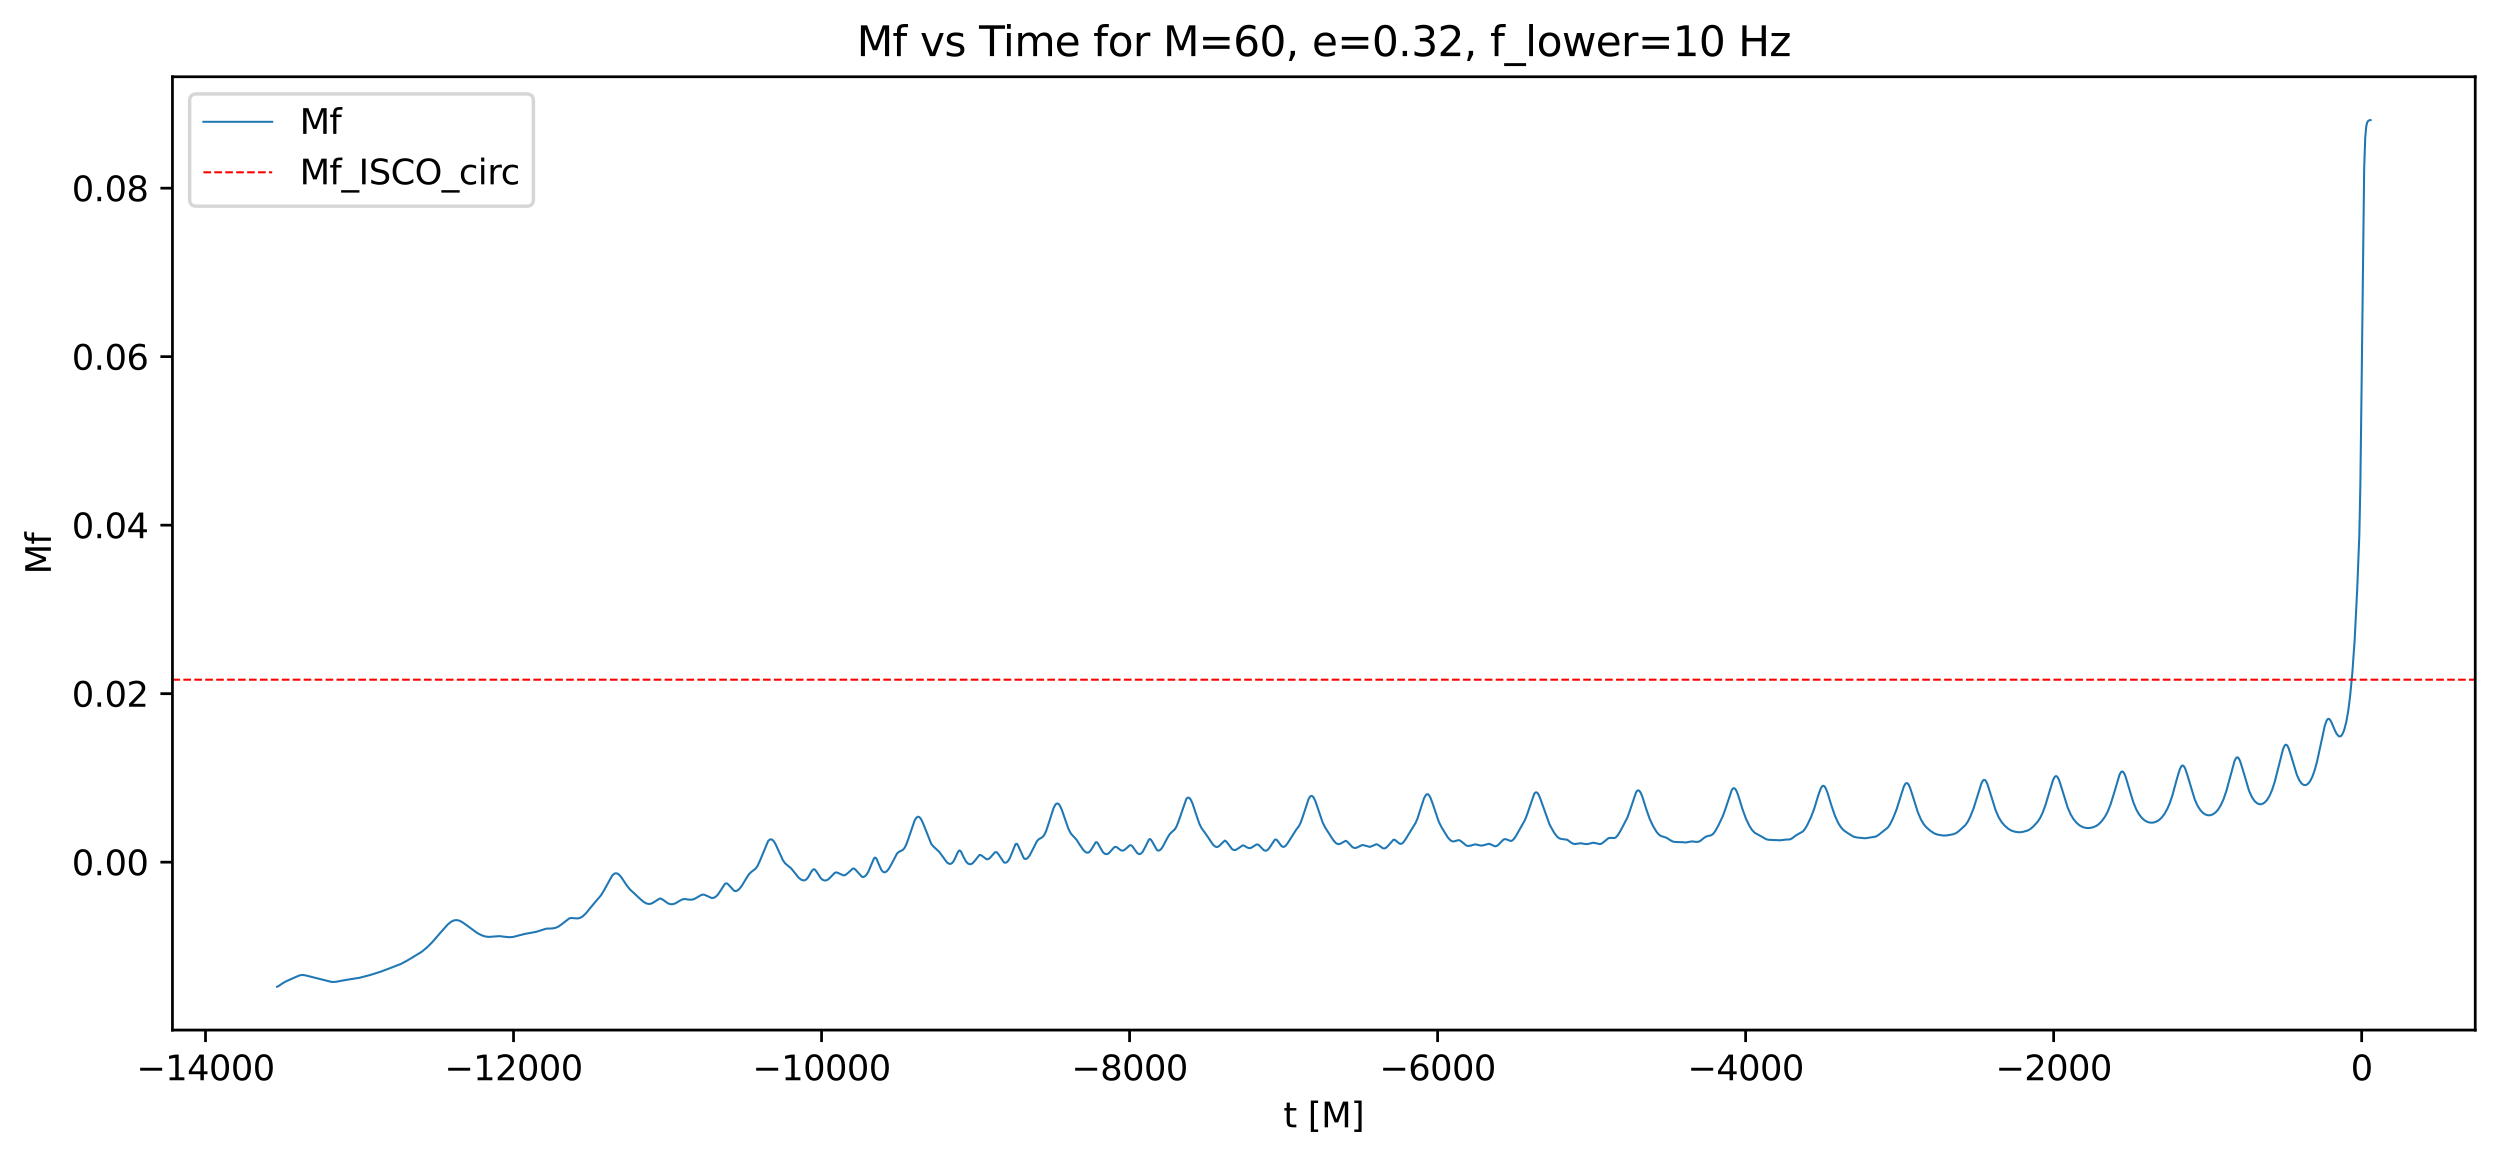 <?xml version="1.0" encoding="utf-8" standalone="no"?>
<!DOCTYPE svg PUBLIC "-//W3C//DTD SVG 1.1//EN"
  "http://www.w3.org/Graphics/SVG/1.1/DTD/svg11.dtd">
<svg xmlns:xlink="http://www.w3.org/1999/xlink" width="726.944pt" height="337.074pt" viewBox="0 0 726.944 337.074" xmlns="http://www.w3.org/2000/svg" version="1.1">
 <defs>
  <style type="text/css">*{stroke-linejoin: round; stroke-linecap: butt}</style>
 </defs>
 <g id="figure_1">
  <g id="patch_1">
   <path d="M 0 337.074 
L 726.944 337.074 
L 726.944 0 
L 0 0 
z
" style="fill: #ffffff"/>
  </g>
  <g id="axes_1">
   <g id="patch_2">
    <path d="M 50.144 299.518 
L 719.744 299.518 
L 719.744 22.318 
L 50.144 22.318 
z
" style="fill: #ffffff"/>
   </g>
   <g id="matplotlib.axis_1">
    <g id="xtick_1">
     <g id="line2d_1">
      <defs>
       <path id="mf735aaf5db" d="M 0 0 
L 0 3.5 
" style="stroke: #000000; stroke-width: 0.8"/>
      </defs>
      <g>
       <use xlink:href="#mf735aaf5db" x="59.757" y="299.518" style="stroke: #000000; stroke-width: 0.8"/>
      </g>
     </g>
     <g id="text_1">
      <!-- −14000 -->
      <g transform="translate(39.661 314.117) scale(0.1 -0.1)">
       <defs>
        <path id="DejaVuSans-2212" d="M 678 2272 
L 4684 2272 
L 4684 1741 
L 678 1741 
L 678 2272 
z
" transform="scale(0.016)"/>
        <path id="DejaVuSans-31" d="M 794 531 
L 1825 531 
L 1825 4091 
L 703 3866 
L 703 4441 
L 1819 4666 
L 2450 4666 
L 2450 531 
L 3481 531 
L 3481 0 
L 794 0 
L 794 531 
z
" transform="scale(0.016)"/>
        <path id="DejaVuSans-34" d="M 2419 4116 
L 825 1625 
L 2419 1625 
L 2419 4116 
z
M 2253 4666 
L 3047 4666 
L 3047 1625 
L 3713 1625 
L 3713 1100 
L 3047 1100 
L 3047 0 
L 2419 0 
L 2419 1100 
L 313 1100 
L 313 1709 
L 2253 4666 
z
" transform="scale(0.016)"/>
        <path id="DejaVuSans-30" d="M 2034 4250 
Q 1547 4250 1301 3770 
Q 1056 3291 1056 2328 
Q 1056 1369 1301 889 
Q 1547 409 2034 409 
Q 2525 409 2770 889 
Q 3016 1369 3016 2328 
Q 3016 3291 2770 3770 
Q 2525 4250 2034 4250 
z
M 2034 4750 
Q 2819 4750 3233 4129 
Q 3647 3509 3647 2328 
Q 3647 1150 3233 529 
Q 2819 -91 2034 -91 
Q 1250 -91 836 529 
Q 422 1150 422 2328 
Q 422 3509 836 4129 
Q 1250 4750 2034 4750 
z
" transform="scale(0.016)"/>
       </defs>
       <use xlink:href="#DejaVuSans-2212"/>
       <use xlink:href="#DejaVuSans-31" transform="translate(83.789 0)"/>
       <use xlink:href="#DejaVuSans-34" transform="translate(147.412 0)"/>
       <use xlink:href="#DejaVuSans-30" transform="translate(211.035 0)"/>
       <use xlink:href="#DejaVuSans-30" transform="translate(274.658 0)"/>
       <use xlink:href="#DejaVuSans-30" transform="translate(338.281 0)"/>
      </g>
     </g>
    </g>
    <g id="xtick_2">
     <g id="line2d_2">
      <g>
       <use xlink:href="#mf735aaf5db" x="149.323" y="299.518" style="stroke: #000000; stroke-width: 0.8"/>
      </g>
     </g>
     <g id="text_2">
      <!-- −12000 -->
      <g transform="translate(129.227 314.117) scale(0.1 -0.1)">
       <defs>
        <path id="DejaVuSans-32" d="M 1228 531 
L 3431 531 
L 3431 0 
L 469 0 
L 469 531 
Q 828 903 1448 1529 
Q 2069 2156 2228 2338 
Q 2531 2678 2651 2914 
Q 2772 3150 2772 3378 
Q 2772 3750 2511 3984 
Q 2250 4219 1831 4219 
Q 1534 4219 1204 4116 
Q 875 4013 500 3803 
L 500 4441 
Q 881 4594 1212 4672 
Q 1544 4750 1819 4750 
Q 2544 4750 2975 4387 
Q 3406 4025 3406 3419 
Q 3406 3131 3298 2873 
Q 3191 2616 2906 2266 
Q 2828 2175 2409 1742 
Q 1991 1309 1228 531 
z
" transform="scale(0.016)"/>
       </defs>
       <use xlink:href="#DejaVuSans-2212"/>
       <use xlink:href="#DejaVuSans-31" transform="translate(83.789 0)"/>
       <use xlink:href="#DejaVuSans-32" transform="translate(147.412 0)"/>
       <use xlink:href="#DejaVuSans-30" transform="translate(211.035 0)"/>
       <use xlink:href="#DejaVuSans-30" transform="translate(274.658 0)"/>
       <use xlink:href="#DejaVuSans-30" transform="translate(338.281 0)"/>
      </g>
     </g>
    </g>
    <g id="xtick_3">
     <g id="line2d_3">
      <g>
       <use xlink:href="#mf735aaf5db" x="238.89" y="299.518" style="stroke: #000000; stroke-width: 0.8"/>
      </g>
     </g>
     <g id="text_3">
      <!-- −10000 -->
      <g transform="translate(218.793 314.117) scale(0.1 -0.1)">
       <use xlink:href="#DejaVuSans-2212"/>
       <use xlink:href="#DejaVuSans-31" transform="translate(83.789 0)"/>
       <use xlink:href="#DejaVuSans-30" transform="translate(147.412 0)"/>
       <use xlink:href="#DejaVuSans-30" transform="translate(211.035 0)"/>
       <use xlink:href="#DejaVuSans-30" transform="translate(274.658 0)"/>
       <use xlink:href="#DejaVuSans-30" transform="translate(338.281 0)"/>
      </g>
     </g>
    </g>
    <g id="xtick_4">
     <g id="line2d_4">
      <g>
       <use xlink:href="#mf735aaf5db" x="328.456" y="299.518" style="stroke: #000000; stroke-width: 0.8"/>
      </g>
     </g>
     <g id="text_4">
      <!-- −8000 -->
      <g transform="translate(311.541 314.117) scale(0.1 -0.1)">
       <defs>
        <path id="DejaVuSans-38" d="M 2034 2216 
Q 1584 2216 1326 1975 
Q 1069 1734 1069 1313 
Q 1069 891 1326 650 
Q 1584 409 2034 409 
Q 2484 409 2743 651 
Q 3003 894 3003 1313 
Q 3003 1734 2745 1975 
Q 2488 2216 2034 2216 
z
M 1403 2484 
Q 997 2584 770 2862 
Q 544 3141 544 3541 
Q 544 4100 942 4425 
Q 1341 4750 2034 4750 
Q 2731 4750 3128 4425 
Q 3525 4100 3525 3541 
Q 3525 3141 3298 2862 
Q 3072 2584 2669 2484 
Q 3125 2378 3379 2068 
Q 3634 1759 3634 1313 
Q 3634 634 3220 271 
Q 2806 -91 2034 -91 
Q 1263 -91 848 271 
Q 434 634 434 1313 
Q 434 1759 690 2068 
Q 947 2378 1403 2484 
z
M 1172 3481 
Q 1172 3119 1398 2916 
Q 1625 2713 2034 2713 
Q 2441 2713 2670 2916 
Q 2900 3119 2900 3481 
Q 2900 3844 2670 4047 
Q 2441 4250 2034 4250 
Q 1625 4250 1398 4047 
Q 1172 3844 1172 3481 
z
" transform="scale(0.016)"/>
       </defs>
       <use xlink:href="#DejaVuSans-2212"/>
       <use xlink:href="#DejaVuSans-38" transform="translate(83.789 0)"/>
       <use xlink:href="#DejaVuSans-30" transform="translate(147.412 0)"/>
       <use xlink:href="#DejaVuSans-30" transform="translate(211.035 0)"/>
       <use xlink:href="#DejaVuSans-30" transform="translate(274.658 0)"/>
      </g>
     </g>
    </g>
    <g id="xtick_5">
     <g id="line2d_5">
      <g>
       <use xlink:href="#mf735aaf5db" x="418.022" y="299.518" style="stroke: #000000; stroke-width: 0.8"/>
      </g>
     </g>
     <g id="text_5">
      <!-- −6000 -->
      <g transform="translate(401.107 314.117) scale(0.1 -0.1)">
       <defs>
        <path id="DejaVuSans-36" d="M 2113 2584 
Q 1688 2584 1439 2293 
Q 1191 2003 1191 1497 
Q 1191 994 1439 701 
Q 1688 409 2113 409 
Q 2538 409 2786 701 
Q 3034 994 3034 1497 
Q 3034 2003 2786 2293 
Q 2538 2584 2113 2584 
z
M 3366 4563 
L 3366 3988 
Q 3128 4100 2886 4159 
Q 2644 4219 2406 4219 
Q 1781 4219 1451 3797 
Q 1122 3375 1075 2522 
Q 1259 2794 1537 2939 
Q 1816 3084 2150 3084 
Q 2853 3084 3261 2657 
Q 3669 2231 3669 1497 
Q 3669 778 3244 343 
Q 2819 -91 2113 -91 
Q 1303 -91 875 529 
Q 447 1150 447 2328 
Q 447 3434 972 4092 
Q 1497 4750 2381 4750 
Q 2619 4750 2861 4703 
Q 3103 4656 3366 4563 
z
" transform="scale(0.016)"/>
       </defs>
       <use xlink:href="#DejaVuSans-2212"/>
       <use xlink:href="#DejaVuSans-36" transform="translate(83.789 0)"/>
       <use xlink:href="#DejaVuSans-30" transform="translate(147.412 0)"/>
       <use xlink:href="#DejaVuSans-30" transform="translate(211.035 0)"/>
       <use xlink:href="#DejaVuSans-30" transform="translate(274.658 0)"/>
      </g>
     </g>
    </g>
    <g id="xtick_6">
     <g id="line2d_6">
      <g>
       <use xlink:href="#mf735aaf5db" x="507.588" y="299.518" style="stroke: #000000; stroke-width: 0.8"/>
      </g>
     </g>
     <g id="text_6">
      <!-- −4000 -->
      <g transform="translate(490.673 314.117) scale(0.1 -0.1)">
       <use xlink:href="#DejaVuSans-2212"/>
       <use xlink:href="#DejaVuSans-34" transform="translate(83.789 0)"/>
       <use xlink:href="#DejaVuSans-30" transform="translate(147.412 0)"/>
       <use xlink:href="#DejaVuSans-30" transform="translate(211.035 0)"/>
       <use xlink:href="#DejaVuSans-30" transform="translate(274.658 0)"/>
      </g>
     </g>
    </g>
    <g id="xtick_7">
     <g id="line2d_7">
      <g>
       <use xlink:href="#mf735aaf5db" x="597.154" y="299.518" style="stroke: #000000; stroke-width: 0.8"/>
      </g>
     </g>
     <g id="text_7">
      <!-- −2000 -->
      <g transform="translate(580.239 314.117) scale(0.1 -0.1)">
       <use xlink:href="#DejaVuSans-2212"/>
       <use xlink:href="#DejaVuSans-32" transform="translate(83.789 0)"/>
       <use xlink:href="#DejaVuSans-30" transform="translate(147.412 0)"/>
       <use xlink:href="#DejaVuSans-30" transform="translate(211.035 0)"/>
       <use xlink:href="#DejaVuSans-30" transform="translate(274.658 0)"/>
      </g>
     </g>
    </g>
    <g id="xtick_8">
     <g id="line2d_8">
      <g>
       <use xlink:href="#mf735aaf5db" x="686.72" y="299.518" style="stroke: #000000; stroke-width: 0.8"/>
      </g>
     </g>
     <g id="text_8">
      <!-- 0 -->
      <g transform="translate(683.539 314.117) scale(0.1 -0.1)">
       <use xlink:href="#DejaVuSans-30"/>
      </g>
     </g>
    </g>
    <g id="text_9">
     <!-- t [M] -->
     <g transform="translate(373.179 327.795) scale(0.1 -0.1)">
      <defs>
       <path id="DejaVuSans-74" d="M 1172 4494 
L 1172 3500 
L 2356 3500 
L 2356 3053 
L 1172 3053 
L 1172 1153 
Q 1172 725 1289 603 
Q 1406 481 1766 481 
L 2356 481 
L 2356 0 
L 1766 0 
Q 1100 0 847 248 
Q 594 497 594 1153 
L 594 3053 
L 172 3053 
L 172 3500 
L 594 3500 
L 594 4494 
L 1172 4494 
z
" transform="scale(0.016)"/>
       <path id="DejaVuSans-20" transform="scale(0.016)"/>
       <path id="DejaVuSans-5b" d="M 550 4863 
L 1875 4863 
L 1875 4416 
L 1125 4416 
L 1125 -397 
L 1875 -397 
L 1875 -844 
L 550 -844 
L 550 4863 
z
" transform="scale(0.016)"/>
       <path id="DejaVuSans-4d" d="M 628 4666 
L 1569 4666 
L 2759 1491 
L 3956 4666 
L 4897 4666 
L 4897 0 
L 4281 0 
L 4281 4097 
L 3078 897 
L 2444 897 
L 1241 4097 
L 1241 0 
L 628 0 
L 628 4666 
z
" transform="scale(0.016)"/>
       <path id="DejaVuSans-5d" d="M 1947 4863 
L 1947 -844 
L 622 -844 
L 622 -397 
L 1369 -397 
L 1369 4416 
L 622 4416 
L 622 4863 
L 1947 4863 
z
" transform="scale(0.016)"/>
      </defs>
      <use xlink:href="#DejaVuSans-74"/>
      <use xlink:href="#DejaVuSans-20" transform="translate(39.209 0)"/>
      <use xlink:href="#DejaVuSans-5b" transform="translate(70.996 0)"/>
      <use xlink:href="#DejaVuSans-4d" transform="translate(110.01 0)"/>
      <use xlink:href="#DejaVuSans-5d" transform="translate(196.289 0)"/>
     </g>
    </g>
   </g>
   <g id="matplotlib.axis_2">
    <g id="ytick_1">
     <g id="line2d_9">
      <defs>
       <path id="ma7b8aa2d04" d="M 0 0 
L -3.5 0 
" style="stroke: #000000; stroke-width: 0.8"/>
      </defs>
      <g>
       <use xlink:href="#ma7b8aa2d04" x="50.144" y="250.699" style="stroke: #000000; stroke-width: 0.8"/>
      </g>
     </g>
     <g id="text_10">
      <!-- 0.00 -->
      <g transform="translate(20.878 254.498) scale(0.1 -0.1)">
       <defs>
        <path id="DejaVuSans-2e" d="M 684 794 
L 1344 794 
L 1344 0 
L 684 0 
L 684 794 
z
" transform="scale(0.016)"/>
       </defs>
       <use xlink:href="#DejaVuSans-30"/>
       <use xlink:href="#DejaVuSans-2e" transform="translate(63.623 0)"/>
       <use xlink:href="#DejaVuSans-30" transform="translate(95.41 0)"/>
       <use xlink:href="#DejaVuSans-30" transform="translate(159.033 0)"/>
      </g>
     </g>
    </g>
    <g id="ytick_2">
     <g id="line2d_10">
      <g>
       <use xlink:href="#ma7b8aa2d04" x="50.144" y="201.702" style="stroke: #000000; stroke-width: 0.8"/>
      </g>
     </g>
     <g id="text_11">
      <!-- 0.02 -->
      <g transform="translate(20.878 205.501) scale(0.1 -0.1)">
       <use xlink:href="#DejaVuSans-30"/>
       <use xlink:href="#DejaVuSans-2e" transform="translate(63.623 0)"/>
       <use xlink:href="#DejaVuSans-30" transform="translate(95.41 0)"/>
       <use xlink:href="#DejaVuSans-32" transform="translate(159.033 0)"/>
      </g>
     </g>
    </g>
    <g id="ytick_3">
     <g id="line2d_11">
      <g>
       <use xlink:href="#ma7b8aa2d04" x="50.144" y="152.705" style="stroke: #000000; stroke-width: 0.8"/>
      </g>
     </g>
     <g id="text_12">
      <!-- 0.04 -->
      <g transform="translate(20.878 156.504) scale(0.1 -0.1)">
       <use xlink:href="#DejaVuSans-30"/>
       <use xlink:href="#DejaVuSans-2e" transform="translate(63.623 0)"/>
       <use xlink:href="#DejaVuSans-30" transform="translate(95.41 0)"/>
       <use xlink:href="#DejaVuSans-34" transform="translate(159.033 0)"/>
      </g>
     </g>
    </g>
    <g id="ytick_4">
     <g id="line2d_12">
      <g>
       <use xlink:href="#ma7b8aa2d04" x="50.144" y="103.708" style="stroke: #000000; stroke-width: 0.8"/>
      </g>
     </g>
     <g id="text_13">
      <!-- 0.06 -->
      <g transform="translate(20.878 107.507) scale(0.1 -0.1)">
       <use xlink:href="#DejaVuSans-30"/>
       <use xlink:href="#DejaVuSans-2e" transform="translate(63.623 0)"/>
       <use xlink:href="#DejaVuSans-30" transform="translate(95.41 0)"/>
       <use xlink:href="#DejaVuSans-36" transform="translate(159.033 0)"/>
      </g>
     </g>
    </g>
    <g id="ytick_5">
     <g id="line2d_13">
      <g>
       <use xlink:href="#ma7b8aa2d04" x="50.144" y="54.711" style="stroke: #000000; stroke-width: 0.8"/>
      </g>
     </g>
     <g id="text_14">
      <!-- 0.08 -->
      <g transform="translate(20.878 58.51) scale(0.1 -0.1)">
       <use xlink:href="#DejaVuSans-30"/>
       <use xlink:href="#DejaVuSans-2e" transform="translate(63.623 0)"/>
       <use xlink:href="#DejaVuSans-30" transform="translate(95.41 0)"/>
       <use xlink:href="#DejaVuSans-38" transform="translate(159.033 0)"/>
      </g>
     </g>
    </g>
    <g id="text_15">
     <!-- Mf -->
     <g transform="translate(14.798 166.992) rotate(-90) scale(0.1 -0.1)">
      <defs>
       <path id="DejaVuSans-66" d="M 2375 4863 
L 2375 4384 
L 1825 4384 
Q 1516 4384 1395 4259 
Q 1275 4134 1275 3809 
L 1275 3500 
L 2222 3500 
L 2222 3053 
L 1275 3053 
L 1275 0 
L 697 0 
L 697 3053 
L 147 3053 
L 147 3500 
L 697 3500 
L 697 3744 
Q 697 4328 969 4595 
Q 1241 4863 1831 4863 
L 2375 4863 
z
" transform="scale(0.016)"/>
      </defs>
      <use xlink:href="#DejaVuSans-4d"/>
      <use xlink:href="#DejaVuSans-66" transform="translate(86.279 0)"/>
     </g>
    </g>
   </g>
   <g id="line2d_14">
    <path d="M 80.58 286.918 
L 81.026 286.708 
L 82.291 285.837 
L 83.258 285.308 
L 86.085 284.055 
L 87.201 283.594 
L 88.019 283.501 
L 88.912 283.638 
L 96.499 285.543 
L 97.764 285.479 
L 99.549 285.127 
L 101.707 284.767 
L 104.533 284.317 
L 107.658 283.501 
L 110.633 282.573 
L 116.51 280.319 
L 118.519 279.248 
L 122.61 276.76 
L 124.098 275.55 
L 125.734 273.913 
L 128.04 271.246 
L 130.198 268.815 
L 131.165 268.03 
L 131.983 267.639 
L 132.727 267.538 
L 133.471 267.675 
L 134.289 268.058 
L 135.479 268.888 
L 138.753 271.288 
L 140.092 271.982 
L 141.207 272.329 
L 142.249 272.435 
L 143.588 272.322 
L 145.224 272.205 
L 146.638 272.38 
L 148.2 272.53 
L 149.39 272.405 
L 150.952 271.975 
L 152.663 271.557 
L 155.936 270.948 
L 158.838 270.032 
L 160.474 269.976 
L 161.516 269.803 
L 162.408 269.413 
L 163.375 268.722 
L 165.533 267.047 
L 166.202 266.914 
L 167.095 267.01 
L 168.062 267.057 
L 168.731 266.874 
L 169.475 266.424 
L 170.368 265.585 
L 171.633 264.028 
L 173.269 262.065 
L 174.757 260.333 
L 175.65 258.855 
L 178.03 254.577 
L 178.625 254.06 
L 179.071 253.924 
L 179.518 254.006 
L 180.039 254.359 
L 180.708 255.139 
L 182.121 257.291 
L 183.163 258.626 
L 184.279 259.642 
L 185.841 261.106 
L 187.106 262.225 
L 187.924 262.687 
L 188.668 262.858 
L 189.263 262.788 
L 189.932 262.467 
L 191.866 261.253 
L 192.313 261.352 
L 192.908 261.732 
L 194.321 262.725 
L 195.065 262.933 
L 195.735 262.897 
L 196.479 262.632 
L 197.594 261.948 
L 198.487 261.501 
L 199.157 261.414 
L 200.198 261.573 
L 201.091 261.619 
L 201.835 261.428 
L 202.727 260.932 
L 203.992 260.196 
L 204.587 260.132 
L 205.182 260.325 
L 206.967 261.136 
L 207.563 261.057 
L 208.158 260.72 
L 208.753 260.119 
L 209.497 259.014 
L 210.761 257.041 
L 211.133 256.848 
L 211.431 256.91 
L 211.803 257.223 
L 213.514 259.057 
L 213.96 259.108 
L 214.406 258.95 
L 215.001 258.464 
L 215.745 257.51 
L 216.861 255.632 
L 217.828 254.14 
L 218.498 253.514 
L 219.762 252.539 
L 220.283 251.763 
L 220.953 250.318 
L 223.333 244.613 
L 223.779 244.168 
L 224.151 244.049 
L 224.523 244.162 
L 224.97 244.586 
L 225.49 245.42 
L 226.309 247.205 
L 227.648 250.116 
L 228.317 251.059 
L 229.061 251.688 
L 230.028 252.47 
L 230.846 253.488 
L 232.185 255.16 
L 232.929 255.761 
L 233.524 255.994 
L 234.045 255.954 
L 234.491 255.687 
L 235.012 255.065 
L 235.905 253.481 
L 236.426 252.83 
L 236.723 252.756 
L 237.021 252.926 
L 237.467 253.522 
L 238.732 255.438 
L 239.327 255.895 
L 239.848 256.037 
L 240.368 255.957 
L 240.889 255.661 
L 241.558 255.003 
L 242.749 253.787 
L 243.195 253.676 
L 243.641 253.811 
L 245.278 254.565 
L 245.799 254.427 
L 246.394 253.993 
L 248.03 252.531 
L 248.402 252.602 
L 248.849 252.988 
L 250.634 254.959 
L 251.08 254.996 
L 251.527 254.787 
L 251.973 254.332 
L 252.494 253.481 
L 253.163 251.899 
L 254.13 249.596 
L 254.428 249.374 
L 254.651 249.46 
L 254.949 249.885 
L 255.544 251.328 
L 256.288 252.956 
L 256.734 253.481 
L 257.106 253.645 
L 257.478 253.586 
L 257.924 253.271 
L 258.519 252.519 
L 259.337 251.042 
L 260.825 248.209 
L 261.346 247.701 
L 262.016 247.408 
L 262.536 247.118 
L 262.983 246.61 
L 263.503 245.621 
L 264.173 243.794 
L 265.958 238.568 
L 266.479 237.753 
L 266.851 237.501 
L 267.148 237.508 
L 267.52 237.773 
L 267.967 238.434 
L 268.562 239.776 
L 270.793 245.394 
L 271.389 246.108 
L 273.1 247.69 
L 275.406 250.839 
L 276.001 251.174 
L 276.447 251.184 
L 276.819 250.983 
L 277.265 250.441 
L 277.786 249.395 
L 278.679 247.498 
L 278.976 247.3 
L 279.199 247.382 
L 279.497 247.763 
L 280.166 249.175 
L 280.91 250.532 
L 281.431 251.077 
L 281.952 251.298 
L 282.398 251.249 
L 282.844 250.981 
L 283.365 250.405 
L 284.779 248.639 
L 285.151 248.617 
L 285.523 248.834 
L 286.862 249.854 
L 287.308 249.829 
L 287.754 249.564 
L 288.349 248.907 
L 289.316 247.821 
L 289.614 247.752 
L 289.911 247.892 
L 290.283 248.337 
L 291.92 250.752 
L 292.292 250.869 
L 292.664 250.771 
L 293.11 250.373 
L 293.631 249.526 
L 294.226 248.083 
L 295.268 245.499 
L 295.565 245.325 
L 295.788 245.47 
L 296.086 245.989 
L 297.722 249.581 
L 298.094 249.777 
L 298.466 249.721 
L 298.913 249.374 
L 299.433 248.664 
L 300.252 247.096 
L 301.516 244.61 
L 302.037 244.039 
L 302.706 243.673 
L 303.227 243.32 
L 303.673 242.74 
L 304.194 241.638 
L 304.938 239.399 
L 306.352 234.97 
L 306.872 233.998 
L 307.244 233.665 
L 307.542 233.631 
L 307.839 233.803 
L 308.211 234.29 
L 308.732 235.404 
L 309.55 237.791 
L 310.74 241.176 
L 311.41 242.403 
L 312.079 243.149 
L 313.047 244.192 
L 314.014 245.713 
L 315.055 247.213 
L 315.725 247.804 
L 316.171 247.953 
L 316.543 247.881 
L 316.915 247.598 
L 317.361 246.967 
L 318.626 244.893 
L 318.923 244.907 
L 319.221 245.202 
L 319.742 246.133 
L 320.634 247.692 
L 321.155 248.2 
L 321.601 248.372 
L 322.048 248.311 
L 322.494 248.026 
L 323.163 247.271 
L 323.982 246.37 
L 324.354 246.239 
L 324.726 246.341 
L 325.321 246.805 
L 325.99 247.272 
L 326.437 247.35 
L 326.883 247.2 
L 327.404 246.778 
L 328.519 245.781 
L 328.891 245.786 
L 329.263 246.066 
L 329.859 246.911 
L 330.677 248.037 
L 331.123 248.324 
L 331.495 248.331 
L 331.867 248.123 
L 332.313 247.6 
L 332.908 246.489 
L 334.099 244.103 
L 334.396 243.98 
L 334.619 244.1 
L 334.991 244.641 
L 336.405 247.166 
L 336.777 247.344 
L 337.149 247.277 
L 337.595 246.916 
L 338.19 246.064 
L 339.232 244.04 
L 340.05 242.643 
L 340.645 242.025 
L 341.612 241.153 
L 342.133 240.271 
L 342.728 238.74 
L 344.96 232.306 
L 345.331 231.957 
L 345.629 231.924 
L 345.927 232.109 
L 346.299 232.628 
L 346.819 233.805 
L 347.712 236.528 
L 348.753 239.543 
L 349.423 240.866 
L 350.316 242.073 
L 351.283 243.479 
L 352.696 245.585 
L 353.291 246.12 
L 353.737 246.288 
L 354.184 246.212 
L 354.63 245.876 
L 356.118 244.427 
L 356.415 244.55 
L 356.862 245.054 
L 358.275 246.919 
L 358.796 247.167 
L 359.242 247.148 
L 359.763 246.885 
L 361.325 245.822 
L 361.771 245.908 
L 362.664 246.437 
L 363.259 246.629 
L 363.78 246.541 
L 364.375 246.183 
L 365.342 245.57 
L 365.714 245.57 
L 366.086 245.77 
L 366.681 246.392 
L 367.499 247.215 
L 367.946 247.381 
L 368.318 247.312 
L 368.764 246.976 
L 369.285 246.277 
L 370.698 244.145 
L 370.996 244.094 
L 371.293 244.265 
L 371.74 244.826 
L 372.632 246.021 
L 373.079 246.256 
L 373.451 246.207 
L 373.897 245.876 
L 374.492 245.067 
L 376.947 241.187 
L 377.691 240.231 
L 378.212 239.188 
L 378.881 237.288 
L 380.518 232.303 
L 380.964 231.615 
L 381.336 231.417 
L 381.633 231.516 
L 382.005 231.949 
L 382.452 232.862 
L 383.196 235.024 
L 384.609 239.196 
L 385.353 240.66 
L 387.659 244.244 
L 388.403 245.1 
L 388.924 245.419 
L 389.37 245.463 
L 389.816 245.293 
L 391.304 244.485 
L 391.676 244.671 
L 392.271 245.294 
L 393.238 246.305 
L 393.759 246.554 
L 394.28 246.553 
L 394.875 246.301 
L 396.065 245.727 
L 396.586 245.78 
L 398.297 246.253 
L 398.892 246.039 
L 400.156 245.497 
L 400.603 245.595 
L 401.198 246.006 
L 402.09 246.641 
L 402.537 246.71 
L 402.983 246.542 
L 403.504 246.059 
L 405.215 244.146 
L 405.587 244.212 
L 406.107 244.625 
L 406.926 245.304 
L 407.372 245.378 
L 407.744 245.224 
L 408.19 244.798 
L 408.86 243.789 
L 410.794 240.625 
L 411.612 239.319 
L 412.207 237.915 
L 413.026 235.335 
L 414.067 232.138 
L 414.588 231.19 
L 414.96 230.925 
L 415.257 230.98 
L 415.555 231.266 
L 416.001 232.083 
L 416.671 233.942 
L 418.382 238.989 
L 419.274 240.733 
L 420.985 243.49 
L 421.729 244.319 
L 422.25 244.623 
L 422.771 244.67 
L 423.44 244.458 
L 424.11 244.292 
L 424.556 244.408 
L 425.077 244.792 
L 426.341 245.843 
L 426.936 245.999 
L 427.532 245.904 
L 429.019 245.507 
L 429.763 245.687 
L 430.656 245.888 
L 431.251 245.803 
L 432.962 245.347 
L 433.557 245.578 
L 434.673 246.077 
L 435.119 246.027 
L 435.64 245.713 
L 436.384 244.918 
L 437.202 244.119 
L 437.649 243.986 
L 438.095 244.098 
L 439.285 244.548 
L 439.731 244.391 
L 440.178 243.987 
L 440.847 243.015 
L 443.451 238.403 
L 444.12 236.634 
L 446.129 230.797 
L 446.501 230.425 
L 446.798 230.401 
L 447.096 230.62 
L 447.468 231.209 
L 447.989 232.503 
L 450.592 239.793 
L 451.857 242.05 
L 452.75 243.258 
L 453.345 243.744 
L 453.94 243.939 
L 455.725 244.181 
L 456.692 244.915 
L 457.436 245.334 
L 458.031 245.425 
L 458.849 245.29 
L 459.742 245.198 
L 460.709 245.39 
L 461.527 245.458 
L 462.346 245.261 
L 463.313 245.046 
L 463.982 245.163 
L 465.173 245.457 
L 465.693 245.31 
L 466.288 244.876 
L 467.702 243.711 
L 468.223 243.644 
L 469.487 243.683 
L 469.933 243.406 
L 470.454 242.812 
L 471.272 241.463 
L 473.207 237.72 
L 473.95 235.66 
L 475.736 230.36 
L 476.108 229.901 
L 476.405 229.812 
L 476.703 229.975 
L 477.075 230.51 
L 477.596 231.765 
L 478.711 235.327 
L 479.678 238.061 
L 480.646 240.142 
L 481.687 241.893 
L 482.431 242.74 
L 483.026 243.12 
L 483.844 243.35 
L 484.663 243.641 
L 485.704 244.334 
L 486.522 244.741 
L 487.192 244.828 
L 489.275 244.894 
L 490.242 244.976 
L 491.209 244.783 
L 492.101 244.658 
L 493.143 244.806 
L 493.812 244.784 
L 494.408 244.516 
L 495.3 243.788 
L 496.118 243.237 
L 496.788 243.07 
L 497.606 242.863 
L 498.127 242.477 
L 498.722 241.717 
L 499.615 240.132 
L 500.954 237.321 
L 501.772 235.044 
L 503.557 229.716 
L 503.929 229.259 
L 504.227 229.18 
L 504.524 229.36 
L 504.896 229.924 
L 505.417 231.221 
L 506.756 235.537 
L 507.723 238.152 
L 508.69 240.155 
L 509.509 241.416 
L 510.252 242.16 
L 511.071 242.626 
L 512.335 243.325 
L 513.6 244.044 
L 514.344 244.196 
L 517.691 244.34 
L 519.179 244.145 
L 520.444 244.086 
L 521.039 243.813 
L 522.08 243.014 
L 522.973 242.472 
L 524.163 241.829 
L 524.758 241.163 
L 525.502 239.922 
L 526.618 237.557 
L 527.511 235.22 
L 528.701 231.304 
L 529.445 229.244 
L 529.891 228.589 
L 530.189 228.473 
L 530.486 228.623 
L 530.858 229.163 
L 531.379 230.45 
L 532.495 234.105 
L 533.536 237.148 
L 534.503 239.282 
L 535.322 240.591 
L 536.066 241.388 
L 537.181 242.188 
L 538.967 243.286 
L 539.859 243.51 
L 542.314 243.754 
L 543.876 243.519 
L 545.439 243.259 
L 546.182 242.821 
L 548.935 240.637 
L 549.604 239.652 
L 550.423 238.007 
L 551.464 235.4 
L 552.431 232.346 
L 553.621 228.635 
L 554.068 227.873 
L 554.365 227.684 
L 554.663 227.769 
L 554.96 228.118 
L 555.407 229.071 
L 556.151 231.382 
L 557.638 236.108 
L 558.531 238.211 
L 559.349 239.619 
L 560.168 240.593 
L 561.358 241.616 
L 562.474 242.35 
L 563.366 242.672 
L 565.003 242.958 
L 565.97 242.942 
L 567.979 242.572 
L 568.797 242.242 
L 569.615 241.648 
L 571.475 239.934 
L 572.144 238.995 
L 572.888 237.54 
L 573.855 235.096 
L 574.897 231.798 
L 576.161 227.755 
L 576.608 226.963 
L 576.905 226.759 
L 577.203 226.836 
L 577.5 227.186 
L 577.947 228.151 
L 578.616 230.243 
L 580.253 235.517 
L 581.145 237.587 
L 581.964 238.952 
L 582.856 240.018 
L 583.972 241.002 
L 584.865 241.517 
L 585.906 241.85 
L 587.097 242.016 
L 588.064 241.921 
L 589.477 241.543 
L 590.295 241.123 
L 591.188 240.381 
L 592.453 239.009 
L 593.196 237.9 
L 593.94 236.353 
L 594.833 233.918 
L 595.949 230.187 
L 596.99 226.811 
L 597.437 225.941 
L 597.734 225.684 
L 598.032 225.714 
L 598.329 226.025 
L 598.701 226.768 
L 599.296 228.545 
L 601.231 234.806 
L 602.123 236.833 
L 602.941 238.192 
L 603.834 239.27 
L 604.727 240.028 
L 605.619 240.495 
L 606.587 240.754 
L 607.554 240.78 
L 608.595 240.564 
L 609.562 240.158 
L 610.38 239.556 
L 611.273 238.594 
L 612.166 237.332 
L 612.91 235.912 
L 613.728 233.828 
L 614.695 230.711 
L 616.332 225.219 
L 616.778 224.466 
L 617.075 224.313 
L 617.373 224.456 
L 617.671 224.88 
L 618.117 225.956 
L 618.935 228.715 
L 620.274 233.152 
L 621.167 235.327 
L 621.985 236.785 
L 622.803 237.84 
L 623.622 238.56 
L 624.44 239.003 
L 625.258 239.215 
L 626.077 239.196 
L 626.969 238.929 
L 627.787 238.457 
L 628.531 237.777 
L 629.35 236.712 
L 630.168 235.288 
L 630.912 233.566 
L 631.73 231.115 
L 632.995 226.471 
L 633.813 223.751 
L 634.259 222.852 
L 634.557 222.598 
L 634.78 222.607 
L 635.078 222.883 
L 635.45 223.607 
L 636.045 225.404 
L 638.202 232.531 
L 639.02 234.32 
L 639.839 235.594 
L 640.582 236.375 
L 641.326 236.855 
L 642.07 237.069 
L 642.74 237.04 
L 643.484 236.769 
L 644.227 236.241 
L 644.971 235.405 
L 645.715 234.217 
L 646.534 232.446 
L 647.352 230.082 
L 648.319 226.539 
L 649.732 221.352 
L 650.179 220.448 
L 650.476 220.209 
L 650.699 220.237 
L 650.997 220.544 
L 651.369 221.312 
L 651.964 223.168 
L 653.972 229.939 
L 654.791 231.745 
L 655.535 232.865 
L 656.204 233.499 
L 656.799 233.797 
L 657.394 233.859 
L 657.99 233.69 
L 658.585 233.285 
L 659.254 232.531 
L 659.924 231.419 
L 660.668 229.716 
L 661.411 227.432 
L 662.378 223.662 
L 663.866 217.797 
L 664.313 216.825 
L 664.61 216.556 
L 664.833 216.568 
L 665.131 216.859 
L 665.503 217.612 
L 666.098 219.441 
L 667.883 225.34 
L 668.627 226.953 
L 669.222 227.778 
L 669.743 228.186 
L 670.264 228.312 
L 670.71 228.195 
L 671.231 227.788 
L 671.752 227.094 
L 672.347 225.929 
L 673.016 224.087 
L 673.76 221.37 
L 674.727 216.899 
L 675.992 211.047 
L 676.512 209.56 
L 676.884 209.059 
L 677.182 209.018 
L 677.479 209.251 
L 677.926 209.996 
L 678.819 212.118 
L 679.414 213.332 
L 680.083 214.109 
L 680.604 214.104 
L 680.901 213.816 
L 681.273 213.152 
L 681.645 212.226 
L 682.24 209.942 
L 682.836 206.583 
L 683.356 202.44 
L 684.026 195.447 
L 684.695 185.871 
L 685.439 170.956 
L 686.034 155.774 
L 686.332 141.476 
L 686.704 111.863 
L 687.448 49.053 
L 687.745 40.238 
L 688.043 36.806 
L 688.34 35.565 
L 688.638 35.127 
L 689.01 34.956 
L 689.307 34.918 
L 689.307 34.918 
" clip-path="url(#pade810d10a)" style="fill: none; stroke: #1f77b4; stroke-width: 0.6; stroke-linecap: square"/>
   </g>
   <g id="line2d_15">
    <path d="M 50.144 197.639 
L 719.744 197.639 
" clip-path="url(#pade810d10a)" style="fill: none; stroke-dasharray: 2.22,0.96; stroke-dashoffset: 0; stroke: #ff0000; stroke-width: 0.6"/>
   </g>
   <g id="patch_3">
    <path d="M 50.144 299.518 
L 50.144 22.318 
" style="fill: none; stroke: #000000; stroke-width: 0.8; stroke-linejoin: miter; stroke-linecap: square"/>
   </g>
   <g id="patch_4">
    <path d="M 719.744 299.518 
L 719.744 22.318 
" style="fill: none; stroke: #000000; stroke-width: 0.8; stroke-linejoin: miter; stroke-linecap: square"/>
   </g>
   <g id="patch_5">
    <path d="M 50.144 299.518 
L 719.744 299.518 
" style="fill: none; stroke: #000000; stroke-width: 0.8; stroke-linejoin: miter; stroke-linecap: square"/>
   </g>
   <g id="patch_6">
    <path d="M 50.144 22.318 
L 719.744 22.318 
" style="fill: none; stroke: #000000; stroke-width: 0.8; stroke-linejoin: miter; stroke-linecap: square"/>
   </g>
   <g id="text_16">
    <!-- Mf vs Time for M=60, e=0.32, f_lower=10 Hz -->
    <g transform="translate(249.127 16.318) scale(0.12 -0.12)">
     <defs>
      <path id="DejaVuSans-76" d="M 191 3500 
L 800 3500 
L 1894 563 
L 2988 3500 
L 3597 3500 
L 2284 0 
L 1503 0 
L 191 3500 
z
" transform="scale(0.016)"/>
      <path id="DejaVuSans-73" d="M 2834 3397 
L 2834 2853 
Q 2591 2978 2328 3040 
Q 2066 3103 1784 3103 
Q 1356 3103 1142 2972 
Q 928 2841 928 2578 
Q 928 2378 1081 2264 
Q 1234 2150 1697 2047 
L 1894 2003 
Q 2506 1872 2764 1633 
Q 3022 1394 3022 966 
Q 3022 478 2636 193 
Q 2250 -91 1575 -91 
Q 1294 -91 989 -36 
Q 684 19 347 128 
L 347 722 
Q 666 556 975 473 
Q 1284 391 1588 391 
Q 1994 391 2212 530 
Q 2431 669 2431 922 
Q 2431 1156 2273 1281 
Q 2116 1406 1581 1522 
L 1381 1569 
Q 847 1681 609 1914 
Q 372 2147 372 2553 
Q 372 3047 722 3315 
Q 1072 3584 1716 3584 
Q 2034 3584 2315 3537 
Q 2597 3491 2834 3397 
z
" transform="scale(0.016)"/>
      <path id="DejaVuSans-54" d="M -19 4666 
L 3928 4666 
L 3928 4134 
L 2272 4134 
L 2272 0 
L 1638 0 
L 1638 4134 
L -19 4134 
L -19 4666 
z
" transform="scale(0.016)"/>
      <path id="DejaVuSans-69" d="M 603 3500 
L 1178 3500 
L 1178 0 
L 603 0 
L 603 3500 
z
M 603 4863 
L 1178 4863 
L 1178 4134 
L 603 4134 
L 603 4863 
z
" transform="scale(0.016)"/>
      <path id="DejaVuSans-6d" d="M 3328 2828 
Q 3544 3216 3844 3400 
Q 4144 3584 4550 3584 
Q 5097 3584 5394 3201 
Q 5691 2819 5691 2113 
L 5691 0 
L 5113 0 
L 5113 2094 
Q 5113 2597 4934 2840 
Q 4756 3084 4391 3084 
Q 3944 3084 3684 2787 
Q 3425 2491 3425 1978 
L 3425 0 
L 2847 0 
L 2847 2094 
Q 2847 2600 2669 2842 
Q 2491 3084 2119 3084 
Q 1678 3084 1418 2786 
Q 1159 2488 1159 1978 
L 1159 0 
L 581 0 
L 581 3500 
L 1159 3500 
L 1159 2956 
Q 1356 3278 1631 3431 
Q 1906 3584 2284 3584 
Q 2666 3584 2933 3390 
Q 3200 3197 3328 2828 
z
" transform="scale(0.016)"/>
      <path id="DejaVuSans-65" d="M 3597 1894 
L 3597 1613 
L 953 1613 
Q 991 1019 1311 708 
Q 1631 397 2203 397 
Q 2534 397 2845 478 
Q 3156 559 3463 722 
L 3463 178 
Q 3153 47 2828 -22 
Q 2503 -91 2169 -91 
Q 1331 -91 842 396 
Q 353 884 353 1716 
Q 353 2575 817 3079 
Q 1281 3584 2069 3584 
Q 2775 3584 3186 3129 
Q 3597 2675 3597 1894 
z
M 3022 2063 
Q 3016 2534 2758 2815 
Q 2500 3097 2075 3097 
Q 1594 3097 1305 2825 
Q 1016 2553 972 2059 
L 3022 2063 
z
" transform="scale(0.016)"/>
      <path id="DejaVuSans-6f" d="M 1959 3097 
Q 1497 3097 1228 2736 
Q 959 2375 959 1747 
Q 959 1119 1226 758 
Q 1494 397 1959 397 
Q 2419 397 2687 759 
Q 2956 1122 2956 1747 
Q 2956 2369 2687 2733 
Q 2419 3097 1959 3097 
z
M 1959 3584 
Q 2709 3584 3137 3096 
Q 3566 2609 3566 1747 
Q 3566 888 3137 398 
Q 2709 -91 1959 -91 
Q 1206 -91 779 398 
Q 353 888 353 1747 
Q 353 2609 779 3096 
Q 1206 3584 1959 3584 
z
" transform="scale(0.016)"/>
      <path id="DejaVuSans-72" d="M 2631 2963 
Q 2534 3019 2420 3045 
Q 2306 3072 2169 3072 
Q 1681 3072 1420 2755 
Q 1159 2438 1159 1844 
L 1159 0 
L 581 0 
L 581 3500 
L 1159 3500 
L 1159 2956 
Q 1341 3275 1631 3429 
Q 1922 3584 2338 3584 
Q 2397 3584 2469 3576 
Q 2541 3569 2628 3553 
L 2631 2963 
z
" transform="scale(0.016)"/>
      <path id="DejaVuSans-3d" d="M 678 2906 
L 4684 2906 
L 4684 2381 
L 678 2381 
L 678 2906 
z
M 678 1631 
L 4684 1631 
L 4684 1100 
L 678 1100 
L 678 1631 
z
" transform="scale(0.016)"/>
      <path id="DejaVuSans-2c" d="M 750 794 
L 1409 794 
L 1409 256 
L 897 -744 
L 494 -744 
L 750 256 
L 750 794 
z
" transform="scale(0.016)"/>
      <path id="DejaVuSans-33" d="M 2597 2516 
Q 3050 2419 3304 2112 
Q 3559 1806 3559 1356 
Q 3559 666 3084 287 
Q 2609 -91 1734 -91 
Q 1441 -91 1130 -33 
Q 819 25 488 141 
L 488 750 
Q 750 597 1062 519 
Q 1375 441 1716 441 
Q 2309 441 2620 675 
Q 2931 909 2931 1356 
Q 2931 1769 2642 2001 
Q 2353 2234 1838 2234 
L 1294 2234 
L 1294 2753 
L 1863 2753 
Q 2328 2753 2575 2939 
Q 2822 3125 2822 3475 
Q 2822 3834 2567 4026 
Q 2313 4219 1838 4219 
Q 1578 4219 1281 4162 
Q 984 4106 628 3988 
L 628 4550 
Q 988 4650 1302 4700 
Q 1616 4750 1894 4750 
Q 2613 4750 3031 4423 
Q 3450 4097 3450 3541 
Q 3450 3153 3228 2886 
Q 3006 2619 2597 2516 
z
" transform="scale(0.016)"/>
      <path id="DejaVuSans-5f" d="M 3263 -1063 
L 3263 -1509 
L -63 -1509 
L -63 -1063 
L 3263 -1063 
z
" transform="scale(0.016)"/>
      <path id="DejaVuSans-6c" d="M 603 4863 
L 1178 4863 
L 1178 0 
L 603 0 
L 603 4863 
z
" transform="scale(0.016)"/>
      <path id="DejaVuSans-77" d="M 269 3500 
L 844 3500 
L 1563 769 
L 2278 3500 
L 2956 3500 
L 3675 769 
L 4391 3500 
L 4966 3500 
L 4050 0 
L 3372 0 
L 2619 2869 
L 1863 0 
L 1184 0 
L 269 3500 
z
" transform="scale(0.016)"/>
      <path id="DejaVuSans-48" d="M 628 4666 
L 1259 4666 
L 1259 2753 
L 3553 2753 
L 3553 4666 
L 4184 4666 
L 4184 0 
L 3553 0 
L 3553 2222 
L 1259 2222 
L 1259 0 
L 628 0 
L 628 4666 
z
" transform="scale(0.016)"/>
      <path id="DejaVuSans-7a" d="M 353 3500 
L 3084 3500 
L 3084 2975 
L 922 459 
L 3084 459 
L 3084 0 
L 275 0 
L 275 525 
L 2438 3041 
L 353 3041 
L 353 3500 
z
" transform="scale(0.016)"/>
     </defs>
     <use xlink:href="#DejaVuSans-4d"/>
     <use xlink:href="#DejaVuSans-66" transform="translate(86.279 0)"/>
     <use xlink:href="#DejaVuSans-20" transform="translate(121.484 0)"/>
     <use xlink:href="#DejaVuSans-76" transform="translate(153.271 0)"/>
     <use xlink:href="#DejaVuSans-73" transform="translate(212.451 0)"/>
     <use xlink:href="#DejaVuSans-20" transform="translate(264.551 0)"/>
     <use xlink:href="#DejaVuSans-54" transform="translate(296.338 0)"/>
     <use xlink:href="#DejaVuSans-69" transform="translate(354.297 0)"/>
     <use xlink:href="#DejaVuSans-6d" transform="translate(382.08 0)"/>
     <use xlink:href="#DejaVuSans-65" transform="translate(479.492 0)"/>
     <use xlink:href="#DejaVuSans-20" transform="translate(541.016 0)"/>
     <use xlink:href="#DejaVuSans-66" transform="translate(572.803 0)"/>
     <use xlink:href="#DejaVuSans-6f" transform="translate(608.008 0)"/>
     <use xlink:href="#DejaVuSans-72" transform="translate(669.189 0)"/>
     <use xlink:href="#DejaVuSans-20" transform="translate(710.303 0)"/>
     <use xlink:href="#DejaVuSans-4d" transform="translate(742.09 0)"/>
     <use xlink:href="#DejaVuSans-3d" transform="translate(828.369 0)"/>
     <use xlink:href="#DejaVuSans-36" transform="translate(912.158 0)"/>
     <use xlink:href="#DejaVuSans-30" transform="translate(975.781 0)"/>
     <use xlink:href="#DejaVuSans-2c" transform="translate(1039.404 0)"/>
     <use xlink:href="#DejaVuSans-20" transform="translate(1071.191 0)"/>
     <use xlink:href="#DejaVuSans-65" transform="translate(1102.979 0)"/>
     <use xlink:href="#DejaVuSans-3d" transform="translate(1164.502 0)"/>
     <use xlink:href="#DejaVuSans-30" transform="translate(1248.291 0)"/>
     <use xlink:href="#DejaVuSans-2e" transform="translate(1311.914 0)"/>
     <use xlink:href="#DejaVuSans-33" transform="translate(1343.701 0)"/>
     <use xlink:href="#DejaVuSans-32" transform="translate(1407.324 0)"/>
     <use xlink:href="#DejaVuSans-2c" transform="translate(1470.947 0)"/>
     <use xlink:href="#DejaVuSans-20" transform="translate(1502.734 0)"/>
     <use xlink:href="#DejaVuSans-66" transform="translate(1534.521 0)"/>
     <use xlink:href="#DejaVuSans-5f" transform="translate(1569.727 0)"/>
     <use xlink:href="#DejaVuSans-6c" transform="translate(1619.727 0)"/>
     <use xlink:href="#DejaVuSans-6f" transform="translate(1647.51 0)"/>
     <use xlink:href="#DejaVuSans-77" transform="translate(1708.691 0)"/>
     <use xlink:href="#DejaVuSans-65" transform="translate(1790.479 0)"/>
     <use xlink:href="#DejaVuSans-72" transform="translate(1852.002 0)"/>
     <use xlink:href="#DejaVuSans-3d" transform="translate(1893.115 0)"/>
     <use xlink:href="#DejaVuSans-31" transform="translate(1976.904 0)"/>
     <use xlink:href="#DejaVuSans-30" transform="translate(2040.527 0)"/>
     <use xlink:href="#DejaVuSans-20" transform="translate(2104.15 0)"/>
     <use xlink:href="#DejaVuSans-48" transform="translate(2135.938 0)"/>
     <use xlink:href="#DejaVuSans-7a" transform="translate(2211.133 0)"/>
    </g>
   </g>
   <g id="legend_1">
    <g id="patch_7">
     <path d="M 57.144 59.953 
L 153.106 59.953 
Q 155.106 59.953 155.106 57.953 
L 155.106 29.318 
Q 155.106 27.318 153.106 27.318 
L 57.144 27.318 
Q 55.144 27.318 55.144 29.318 
L 55.144 57.953 
Q 55.144 59.953 57.144 59.953 
z
" style="fill: #ffffff; opacity: 0.8; stroke: #cccccc; stroke-linejoin: miter"/>
    </g>
    <g id="line2d_16">
     <path d="M 59.144 35.417 
L 69.144 35.417 
L 79.144 35.417 
" style="fill: none; stroke: #1f77b4; stroke-width: 0.6; stroke-linecap: square"/>
    </g>
    <g id="text_17">
     <!-- Mf -->
     <g transform="translate(87.144 38.917) scale(0.1 -0.1)">
      <use xlink:href="#DejaVuSans-4d"/>
      <use xlink:href="#DejaVuSans-66" transform="translate(86.279 0)"/>
     </g>
    </g>
    <g id="line2d_17">
     <path d="M 59.144 50.095 
L 69.144 50.095 
L 79.144 50.095 
" style="fill: none; stroke-dasharray: 2.22,0.96; stroke-dashoffset: 0; stroke: #ff0000; stroke-width: 0.6"/>
    </g>
    <g id="text_18">
     <!-- Mf_ISCO_circ -->
     <g transform="translate(87.144 53.595) scale(0.1 -0.1)">
      <defs>
       <path id="DejaVuSans-49" d="M 628 4666 
L 1259 4666 
L 1259 0 
L 628 0 
L 628 4666 
z
" transform="scale(0.016)"/>
       <path id="DejaVuSans-53" d="M 3425 4513 
L 3425 3897 
Q 3066 4069 2747 4153 
Q 2428 4238 2131 4238 
Q 1616 4238 1336 4038 
Q 1056 3838 1056 3469 
Q 1056 3159 1242 3001 
Q 1428 2844 1947 2747 
L 2328 2669 
Q 3034 2534 3370 2195 
Q 3706 1856 3706 1288 
Q 3706 609 3251 259 
Q 2797 -91 1919 -91 
Q 1588 -91 1214 -16 
Q 841 59 441 206 
L 441 856 
Q 825 641 1194 531 
Q 1563 422 1919 422 
Q 2459 422 2753 634 
Q 3047 847 3047 1241 
Q 3047 1584 2836 1778 
Q 2625 1972 2144 2069 
L 1759 2144 
Q 1053 2284 737 2584 
Q 422 2884 422 3419 
Q 422 4038 858 4394 
Q 1294 4750 2059 4750 
Q 2388 4750 2728 4690 
Q 3069 4631 3425 4513 
z
" transform="scale(0.016)"/>
       <path id="DejaVuSans-43" d="M 4122 4306 
L 4122 3641 
Q 3803 3938 3442 4084 
Q 3081 4231 2675 4231 
Q 1875 4231 1450 3742 
Q 1025 3253 1025 2328 
Q 1025 1406 1450 917 
Q 1875 428 2675 428 
Q 3081 428 3442 575 
Q 3803 722 4122 1019 
L 4122 359 
Q 3791 134 3420 21 
Q 3050 -91 2638 -91 
Q 1578 -91 968 557 
Q 359 1206 359 2328 
Q 359 3453 968 4101 
Q 1578 4750 2638 4750 
Q 3056 4750 3426 4639 
Q 3797 4528 4122 4306 
z
" transform="scale(0.016)"/>
       <path id="DejaVuSans-4f" d="M 2522 4238 
Q 1834 4238 1429 3725 
Q 1025 3213 1025 2328 
Q 1025 1447 1429 934 
Q 1834 422 2522 422 
Q 3209 422 3611 934 
Q 4013 1447 4013 2328 
Q 4013 3213 3611 3725 
Q 3209 4238 2522 4238 
z
M 2522 4750 
Q 3503 4750 4090 4092 
Q 4678 3434 4678 2328 
Q 4678 1225 4090 567 
Q 3503 -91 2522 -91 
Q 1538 -91 948 565 
Q 359 1222 359 2328 
Q 359 3434 948 4092 
Q 1538 4750 2522 4750 
z
" transform="scale(0.016)"/>
       <path id="DejaVuSans-63" d="M 3122 3366 
L 3122 2828 
Q 2878 2963 2633 3030 
Q 2388 3097 2138 3097 
Q 1578 3097 1268 2742 
Q 959 2388 959 1747 
Q 959 1106 1268 751 
Q 1578 397 2138 397 
Q 2388 397 2633 464 
Q 2878 531 3122 666 
L 3122 134 
Q 2881 22 2623 -34 
Q 2366 -91 2075 -91 
Q 1284 -91 818 406 
Q 353 903 353 1747 
Q 353 2603 823 3093 
Q 1294 3584 2113 3584 
Q 2378 3584 2631 3529 
Q 2884 3475 3122 3366 
z
" transform="scale(0.016)"/>
      </defs>
      <use xlink:href="#DejaVuSans-4d"/>
      <use xlink:href="#DejaVuSans-66" transform="translate(86.279 0)"/>
      <use xlink:href="#DejaVuSans-5f" transform="translate(121.484 0)"/>
      <use xlink:href="#DejaVuSans-49" transform="translate(171.484 0)"/>
      <use xlink:href="#DejaVuSans-53" transform="translate(200.977 0)"/>
      <use xlink:href="#DejaVuSans-43" transform="translate(264.453 0)"/>
      <use xlink:href="#DejaVuSans-4f" transform="translate(334.277 0)"/>
      <use xlink:href="#DejaVuSans-5f" transform="translate(412.988 0)"/>
      <use xlink:href="#DejaVuSans-63" transform="translate(462.988 0)"/>
      <use xlink:href="#DejaVuSans-69" transform="translate(517.969 0)"/>
      <use xlink:href="#DejaVuSans-72" transform="translate(545.752 0)"/>
      <use xlink:href="#DejaVuSans-63" transform="translate(584.615 0)"/>
     </g>
    </g>
   </g>
  </g>
 </g>
 <defs>
  <clipPath id="pade810d10a">
   <rect x="50.144" y="22.318" width="669.6" height="277.2"/>
  </clipPath>
 </defs>
</svg>
